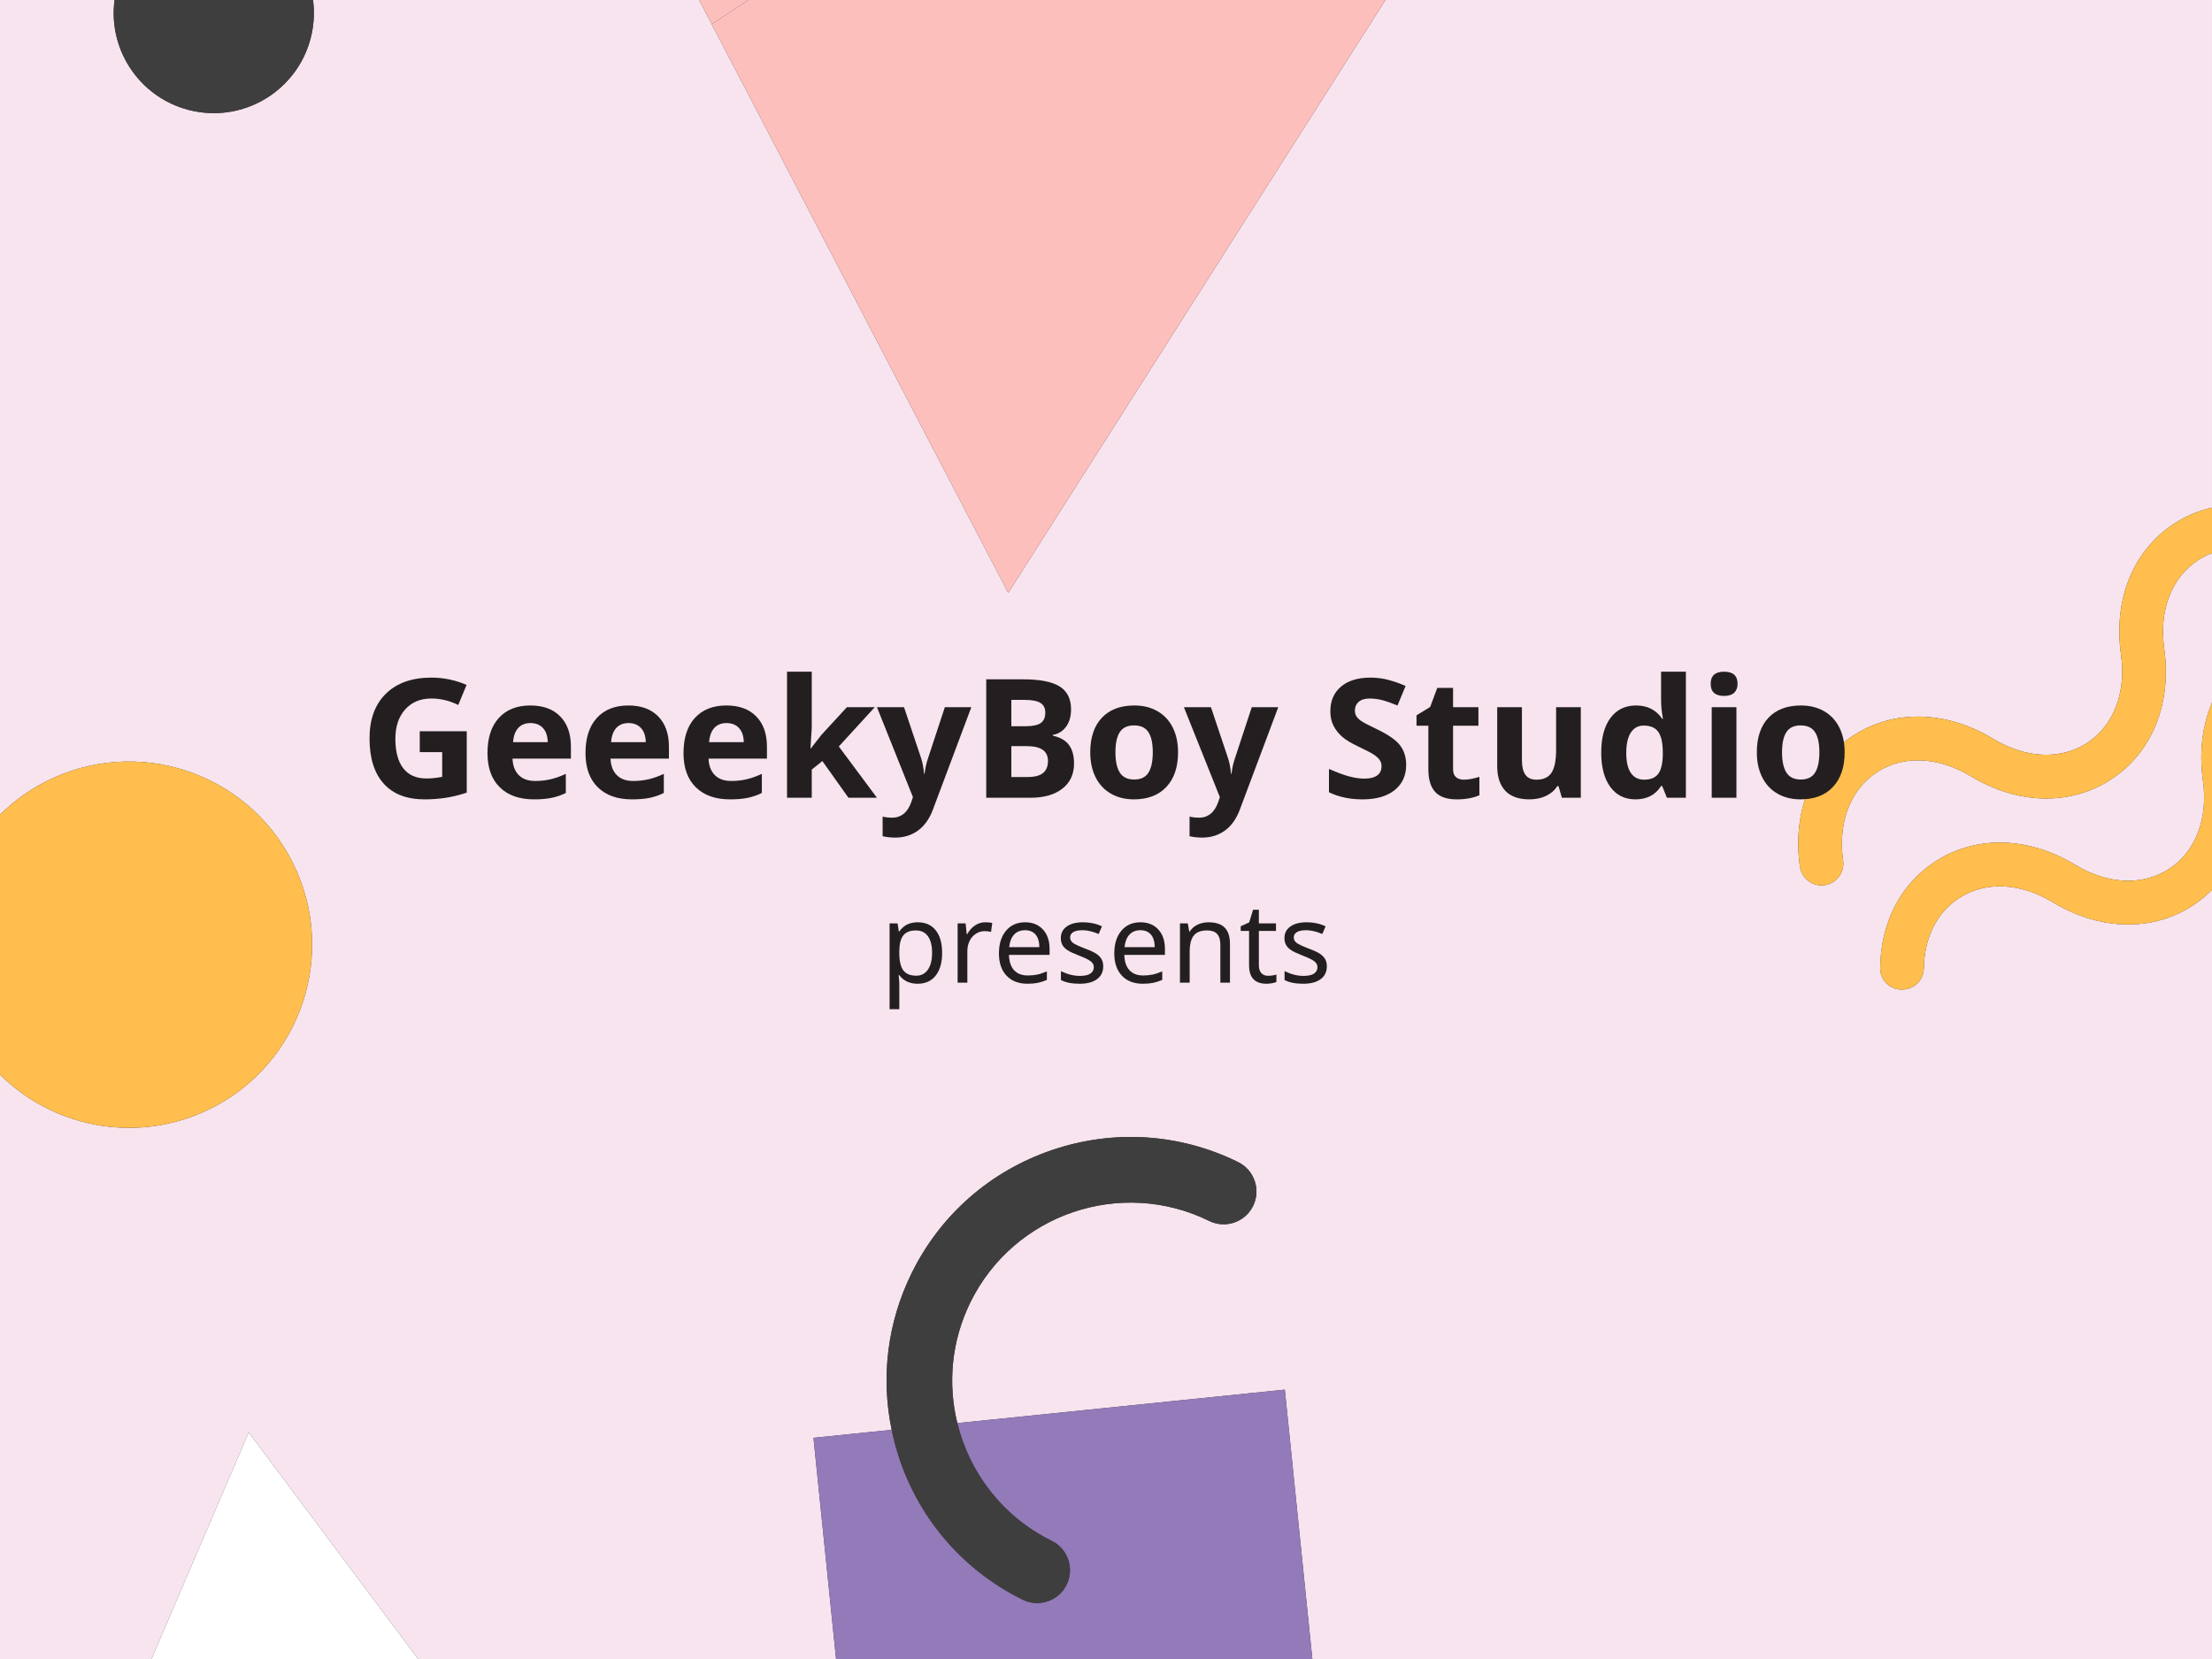 <?xml version="1.0" encoding="utf-8"?>
<!-- Generator: Adobe Illustrator 15.1.0, SVG Export Plug-In . SVG Version: 6.00 Build 0)  -->
<!DOCTYPE svg PUBLIC "-//W3C//DTD SVG 1.0//EN" "http://www.w3.org/TR/2001/REC-SVG-20010904/DTD/svg10.dtd">
<svg version="1.0" id="Layer_1" xmlns="http://www.w3.org/2000/svg" xmlns:xlink="http://www.w3.org/1999/xlink" x="0px" y="0px"
	 width="640px" height="480px" viewBox="0 0 640 480" enable-background="new 0 0 640 480" xml:space="preserve">
<rect x="0" y="0" width="640" height="480" fill="#333333" stroke="none"/>
<g>
	<path fill="#F7E4EE" d="M640,257.449c-1.616,1.627-3.393,3.113-5.354,4.409c-11.779,7.78-27.007,7.471-40.731-0.825
		c-9.449-5.713-19.639-6.121-27.249-1.094c-6.343,4.189-9.915,11.505-10.037,20.155c-0.042,3.081-2.245,5.702-5.295,6.132
		l-0.251,0.035c-3.032,0.429-5.829-1.398-6.757-4.119c-0.214-0.628-0.328-1.304-0.323-2.01c0.096-12.941,5.71-24.119,15.71-30.723
		c11.779-7.781,27.004-7.472,40.731,0.824c9.449,5.713,19.636,6.123,27.249,1.094c7.611-5.026,11.231-14.556,9.689-25.491
		c-1.155-8.184-0.188-15.893,2.618-22.517v-43.287c-1.443,0.543-2.832,1.235-4.14,2.099c-7.614,5.027-11.234,14.558-9.692,25.493
		c2.245,15.88-3.448,30.006-15.228,37.786c-11.779,7.779-27.007,7.471-40.731-0.825c-9.452-5.713-19.639-6.123-27.249-1.096
		c-1.428,0.942-2.715,2.043-3.854,3.282c-4.936,5.368-7.091,13.325-5.838,22.21c0.458,3.234-1.626,6.241-4.729,7.007
		c-0.207,0.052-0.418,0.093-0.634,0.123c-3.451,0.486-6.642-1.916-7.131-5.366c-2.242-15.88,3.454-30.007,15.23-37.785
		c0.003-0.001,0,0,0-0.001c11.779-7.779,27.007-7.471,40.731,0.826c9.452,5.711,19.639,6.121,27.249,1.093
		c7.611-5.027,11.234-14.555,9.689-25.49c-2.242-15.88,3.454-30.009,15.23-37.786c3.443-2.274,7.187-3.837,11.096-4.731V0H0v235.719
		c4.449-4.417,9.753-8.122,15.824-10.817c26.743-11.874,58.048,0.181,69.921,26.923c11.874,26.742-0.181,58.047-26.923,69.921
		c-20.544,9.122-43.771,4.11-58.822-10.821V480h43.842l10.476-24.43l17.636-41.127l26.798,35.838L120.977,480h120.923l-6.54-63.996
		l22.626-2.313c-3.176-15.303-1.218-31.111,5.781-45.326c8.311-16.883,22.727-29.527,40.587-35.604
		c17.863-6.076,36.996-4.843,53.878,3.468c2.273,1.119,3.975,3.058,4.791,5.456c0.816,2.399,0.65,4.972-0.47,7.245
		c-1.12,2.275-3.058,3.976-5.456,4.791c-2.398,0.816-4.972,0.65-7.245-0.47c-25.519-12.563-56.501-2.023-69.064,23.495
		c-5.558,11.288-6.586,23.644-3.805,35.003l94.756-9.685L379.704,480H640V257.449z M90.566,0c0.408,3.106,0.322,6.33-0.341,9.572
		c-3.204,15.67-18.505,25.776-34.176,22.573C41.057,29.079,31.167,14.94,33.144,0H90.566z M291.719,171.553L205.926,7.005
		l-0.421-0.808L202.274,0h14.257l184.324,0l-9.04,14.21L291.719,171.553z"/>
	<path fill="#3F3E3E" d="M56.049,32.145c15.67,3.204,30.972-6.902,34.176-22.573C90.888,6.331,90.974,3.106,90.566,0H33.144
		C31.167,14.94,41.057,29.079,56.049,32.145z"/>
	<polygon fill="#FDBFBC" points="202.274,0 205.505,6.197 205.926,7.005 216.531,0 	"/>
	<path fill="#FFBE4D" d="M58.822,321.745c26.742-11.874,38.797-43.179,26.923-69.921c-11.873-26.742-43.178-38.797-69.921-26.923
		c-6.071,2.695-11.375,6.4-15.824,10.817v75.205C15.051,325.855,38.277,330.867,58.822,321.745z"/>
	<polygon fill="#FFFFFF" points="71.954,414.443 54.318,455.57 43.842,480 120.977,480 98.752,450.281 	"/>
	<path fill="#FFBE4D" d="M613.674,189.39c1.545,10.935-2.078,20.463-9.689,25.49c-7.61,5.028-17.797,4.619-27.249-1.093
		c-13.725-8.297-28.952-8.605-40.731-0.826c0,0.001,0.003,0,0,0.001c-11.776,7.777-17.473,21.905-15.23,37.785
		c0.489,3.45,3.68,5.853,7.131,5.366c0.216-0.03,0.427-0.071,0.634-0.123c3.104-0.766,5.188-3.772,4.729-7.007
		c-1.253-8.886,0.902-16.843,5.838-22.21c1.14-1.239,2.427-2.34,3.854-3.282c7.61-5.027,17.797-4.618,27.249,1.096
		c13.725,8.295,28.952,8.604,40.731,0.825c11.779-7.78,17.473-21.906,15.228-37.786c-1.542-10.935,2.078-20.466,9.692-25.493
		c1.308-0.864,2.696-1.555,4.14-2.099v-13.161c-3.909,0.895-7.652,2.457-11.096,4.731
		C617.128,159.381,611.432,173.51,613.674,189.39z"/>
	<path fill="#937AB9" d="M276.983,411.75c3.505,14.318,13.07,27.054,27.3,34.06c2.272,1.119,3.974,3.057,4.79,5.456
		c0.816,2.398,0.649,4.973-0.469,7.246c-0.754,1.53-1.88,2.803-3.267,3.72c-0.672,0.444-1.407,0.805-2.19,1.071
		c-2.399,0.816-4.972,0.648-7.245-0.47c-16.882-8.313-29.527-22.728-35.603-40.589c-0.96-2.823-1.717-5.68-2.313-8.553
		l-22.626,2.313l6.54,63.996h137.805l-7.965-77.935L276.983,411.75z"/>
	<path fill="#FFBE4D" d="M637.382,225.837c1.542,10.935-2.078,20.464-9.689,25.491c-7.613,5.029-17.8,4.619-27.249-1.094
		c-13.728-8.296-28.952-8.605-40.731-0.824c-10,6.604-15.614,17.781-15.71,30.723c-0.005,0.706,0.109,1.382,0.323,2.01
		c0.928,2.721,3.725,4.548,6.757,4.119l0.251-0.035c3.05-0.43,5.253-3.051,5.295-6.132c0.122-8.65,3.694-15.966,10.037-20.155
		c7.61-5.027,17.8-4.619,27.249,1.094c13.725,8.296,28.952,8.605,40.731,0.825c1.962-1.296,3.738-2.782,5.354-4.409v-54.128
		C637.193,209.944,636.227,217.654,637.382,225.837z"/>
	<path fill="#3F3E3E" d="M295.901,462.833c2.273,1.118,4.846,1.286,7.245,0.47c0.784-0.267,1.518-0.627,2.19-1.071
		c1.387-0.917,2.513-2.189,3.267-3.72c1.119-2.273,1.285-4.848,0.469-7.246c-0.816-2.399-2.518-4.337-4.79-5.456
		c-14.229-7.006-23.794-19.741-27.3-34.06c-2.781-11.359-1.752-23.715,3.805-35.003c12.563-25.519,43.545-36.058,69.064-23.495
		c2.273,1.12,4.847,1.286,7.245,0.47c2.398-0.815,4.336-2.516,5.456-4.791c1.12-2.273,1.286-4.846,0.47-7.245
		c-0.816-2.398-2.518-4.337-4.791-5.456c-16.883-8.311-36.016-9.544-53.878-3.468c-17.861,6.076-32.276,18.721-40.587,35.604
		c-6.999,14.215-8.957,30.023-5.781,45.326c0.596,2.873,1.353,5.729,2.313,8.553C266.375,440.105,279.02,454.52,295.901,462.833z"/>
	<polygon fill="#FDBFBC" points="216.531,0 205.926,7.005 291.719,171.553 391.815,14.21 400.855,0 	"/>
</g>
<g>
	<g>
		<rect x="88.787" y="194.333" fill="none" width="462.427" height="36.994"/>
		<path fill="#231F20" d="M121.45,211.57h13.594v17.766c-2.203,0.719-4.277,1.223-6.223,1.512s-3.934,0.434-5.965,0.434
			c-5.172,0-9.121-1.52-11.848-4.559c-2.727-3.039-4.09-7.402-4.09-13.09c0-5.531,1.582-9.844,4.746-12.938s7.551-4.641,13.16-4.641
			c3.516,0,6.906,0.703,10.172,2.109l-2.414,5.813c-2.5-1.25-5.102-1.875-7.805-1.875c-3.141,0-5.656,1.055-7.547,3.164
			s-2.836,4.945-2.836,8.508c0,3.719,0.762,6.559,2.285,8.52c1.523,1.961,3.738,2.941,6.645,2.941c1.516,0,3.055-0.156,4.617-0.469
			v-7.148h-6.492V211.57z"/>
		<path fill="#231F20" d="M154.497,231.281c-4.219,0-7.516-1.164-9.891-3.492c-2.375-2.328-3.563-5.625-3.563-9.891
			c0-4.391,1.098-7.785,3.293-10.184c2.195-2.398,5.23-3.598,9.105-3.598c3.703,0,6.586,1.055,8.648,3.164s3.094,5.024,3.094,8.742
			v3.469h-16.898c0.078,2.031,0.68,3.618,1.805,4.758c1.125,1.141,2.703,1.711,4.734,1.711c1.578,0,3.07-0.164,4.477-0.492
			s2.875-0.852,4.406-1.57v5.531c-1.25,0.625-2.586,1.09-4.008,1.395S156.543,231.281,154.497,231.281z M153.489,209.203
			c-1.516,0-2.703,0.48-3.563,1.441s-1.352,2.324-1.477,4.09h10.031c-0.031-1.766-0.492-3.129-1.383-4.09
			S155.004,209.203,153.489,209.203z"/>
		<path fill="#231F20" d="M182.856,231.281c-4.219,0-7.516-1.164-9.891-3.492c-2.375-2.328-3.563-5.625-3.563-9.891
			c0-4.391,1.098-7.785,3.293-10.184c2.195-2.398,5.23-3.598,9.105-3.598c3.703,0,6.586,1.055,8.648,3.164s3.094,5.024,3.094,8.742
			v3.469h-16.898c0.078,2.031,0.68,3.618,1.805,4.758c1.125,1.141,2.703,1.711,4.734,1.711c1.578,0,3.07-0.164,4.477-0.492
			s2.875-0.852,4.406-1.57v5.531c-1.25,0.625-2.586,1.09-4.008,1.395S184.903,231.281,182.856,231.281z M181.848,209.203
			c-1.516,0-2.703,0.48-3.563,1.441s-1.352,2.324-1.477,4.09h10.031c-0.031-1.766-0.492-3.129-1.383-4.09
			S183.364,209.203,181.848,209.203z"/>
		<path fill="#231F20" d="M211.215,231.281c-4.219,0-7.516-1.164-9.891-3.492c-2.375-2.328-3.563-5.625-3.563-9.891
			c0-4.391,1.098-7.785,3.293-10.184c2.195-2.398,5.23-3.598,9.105-3.598c3.703,0,6.586,1.055,8.648,3.164s3.094,5.024,3.094,8.742
			v3.469h-16.898c0.078,2.031,0.68,3.618,1.805,4.758c1.125,1.141,2.703,1.711,4.734,1.711c1.578,0,3.07-0.164,4.477-0.492
			s2.875-0.852,4.406-1.57v5.531c-1.25,0.625-2.586,1.09-4.008,1.395S213.262,231.281,211.215,231.281z M210.208,209.203
			c-1.516,0-2.703,0.48-3.563,1.441s-1.352,2.324-1.477,4.09H215.2c-0.031-1.766-0.492-3.129-1.383-4.09
			S211.723,209.203,210.208,209.203z"/>
		<path fill="#231F20" d="M234.583,216.563l3.117-3.984l7.336-7.969h8.063l-10.406,11.367l11.039,14.836h-8.25l-7.547-10.617
			l-3.07,2.461v8.156h-7.148v-36.469h7.148v16.266l-0.375,5.953H234.583z"/>
		<path fill="#231F20" d="M253.731,204.609h7.828l4.945,14.742c0.422,1.281,0.711,2.797,0.867,4.547h0.141
			c0.172-1.609,0.508-3.125,1.008-4.547l4.852-14.742h7.664l-11.086,29.555c-1.016,2.734-2.465,4.781-4.348,6.141
			s-4.082,2.039-6.598,2.039c-1.234,0-2.445-0.133-3.633-0.398v-5.672c0.859,0.203,1.797,0.305,2.813,0.305
			c1.266,0,2.371-0.387,3.316-1.16s1.684-1.942,2.215-3.504l0.422-1.289L253.731,204.609z"/>
		<path fill="#231F20" d="M285.348,196.547h10.664c4.859,0,8.387,0.691,10.582,2.074s3.293,3.583,3.293,6.598
			c0,2.047-0.48,3.727-1.441,5.039s-2.238,2.102-3.832,2.367v0.234c2.172,0.484,3.738,1.391,4.699,2.719
			c0.961,1.328,1.441,3.094,1.441,5.297c0,3.125-1.129,5.563-3.387,7.313c-2.258,1.75-5.324,2.625-9.199,2.625h-12.82V196.547z
			 M292.614,210.117h4.219c1.969,0,3.395-0.305,4.277-0.914s1.324-1.617,1.324-3.023c0-1.313-0.48-2.253-1.441-2.824
			c-0.961-0.57-2.48-0.855-4.559-0.855h-3.82V210.117z M292.614,215.883v8.93h4.734c2,0,3.477-0.383,4.43-1.148
			c0.953-0.765,1.43-1.937,1.43-3.516c0-2.844-2.031-4.266-6.094-4.266H292.614z"/>
		<path fill="#231F20" d="M340.848,217.664c0,4.266-1.125,7.602-3.375,10.008c-2.25,2.406-5.383,3.609-9.398,3.609
			c-2.516,0-4.734-0.551-6.656-1.652c-1.921-1.102-3.398-2.684-4.429-4.746s-1.547-4.468-1.547-7.219
			c0-4.281,1.117-7.609,3.352-9.984c2.234-2.375,5.375-3.563,9.421-3.563c2.516,0,4.734,0.547,6.656,1.641
			c1.922,1.094,3.398,2.664,4.43,4.711C340.332,212.516,340.848,214.914,340.848,217.664z M322.73,217.664
			c0,2.594,0.426,4.555,1.277,5.883c0.852,1.328,2.238,1.992,4.16,1.992c1.906,0,3.277-0.66,4.113-1.98
			c0.836-1.32,1.254-3.285,1.254-5.895c0-2.593-0.422-4.539-1.266-5.836c-0.844-1.297-2.227-1.945-4.148-1.945
			c-1.906,0-3.281,0.645-4.125,1.934S322.73,215.055,322.73,217.664z"/>
		<path fill="#231F20" d="M342.535,204.609h7.828l4.945,14.742c0.422,1.281,0.711,2.797,0.867,4.547h0.141
			c0.172-1.609,0.508-3.125,1.008-4.547l4.852-14.742h7.664l-11.086,29.555c-1.016,2.734-2.465,4.781-4.348,6.141
			s-4.082,2.039-6.598,2.039c-1.234,0-2.445-0.133-3.633-0.398v-5.672c0.859,0.203,1.797,0.305,2.813,0.305
			c1.266,0,2.371-0.387,3.316-1.16s1.684-1.942,2.215-3.504l0.422-1.289L342.535,204.609z"/>
		<path fill="#231F20" d="M406.848,221.297c0,3.094-1.113,5.531-3.34,7.313s-5.324,2.672-9.293,2.672
			c-3.656,0-6.891-0.688-9.703-2.063v-6.75c2.313,1.031,4.27,1.758,5.871,2.18s3.066,0.633,4.395,0.633
			c1.594,0,2.816-0.305,3.668-0.914s1.277-1.515,1.277-2.719c0-0.671-0.188-1.269-0.563-1.793c-0.375-0.523-0.926-1.027-1.652-1.512
			c-0.727-0.484-2.207-1.257-4.441-2.32c-2.094-0.984-3.664-1.93-4.711-2.836c-1.047-0.906-1.883-1.96-2.508-3.164
			c-0.625-1.203-0.938-2.609-0.938-4.219c0-3.031,1.027-5.414,3.082-7.148s4.895-2.602,8.52-2.602c1.781,0,3.48,0.211,5.098,0.633
			s3.309,1.016,5.074,1.781l-2.344,5.648c-1.828-0.75-3.34-1.273-4.535-1.57c-1.195-0.296-2.371-0.445-3.527-0.445
			c-1.375,0-2.43,0.32-3.164,0.961c-0.734,0.641-1.102,1.477-1.102,2.508c0,0.641,0.148,1.199,0.445,1.676
			c0.297,0.477,0.77,0.938,1.418,1.383s2.184,1.246,4.605,2.402c3.203,1.532,5.398,3.067,6.586,4.605
			C406.254,217.176,406.848,219.063,406.848,221.297z"/>
		<path fill="#231F20" d="M423.535,225.586c1.25,0,2.75-0.273,4.5-0.82v5.32c-1.781,0.797-3.969,1.195-6.563,1.195
			c-2.859,0-4.941-0.723-6.246-2.168c-1.305-1.445-1.957-3.613-1.957-6.504v-12.633h-3.422v-3.023l3.938-2.391l2.063-5.531h4.57
			v5.578h7.336v5.367h-7.336v12.633c0,1.016,0.285,1.766,0.855,2.25C421.844,225.344,422.598,225.586,423.535,225.586z"/>
		<path fill="#231F20" d="M451.895,230.813l-0.961-3.352h-0.375c-0.766,1.219-1.852,2.16-3.258,2.824s-3.008,0.996-4.805,0.996
			c-3.078,0-5.398-0.824-6.961-2.473c-1.563-1.648-2.344-4.02-2.344-7.113v-17.086h7.148v15.305c0,1.891,0.336,3.309,1.008,4.254
			c0.672,0.946,1.742,1.418,3.211,1.418c2,0,3.445-0.668,4.336-2.004s1.336-3.551,1.336-6.645v-12.328h7.148v26.203H451.895z"/>
		<path fill="#231F20" d="M473.176,231.281c-3.078,0-5.496-1.195-7.254-3.586s-2.637-5.703-2.637-9.938
			c0-4.297,0.895-7.644,2.684-10.043c1.789-2.398,4.254-3.598,7.395-3.598c3.297,0,5.813,1.281,7.547,3.844h0.234
			c-0.359-1.953-0.539-3.695-0.539-5.227v-8.391h7.172v36.469h-5.484l-1.383-3.398h-0.305
			C478.98,229.992,476.504,231.281,473.176,231.281z M475.684,225.586c1.828,0,3.168-0.531,4.02-1.594
			c0.852-1.063,1.316-2.867,1.395-5.414v-0.773c0-2.813-0.434-4.828-1.301-6.047s-2.277-1.828-4.23-1.828
			c-1.594,0-2.832,0.676-3.715,2.027c-0.883,1.352-1.324,3.316-1.324,5.895s0.445,4.512,1.336,5.801
			S474.027,225.586,475.684,225.586z"/>
		<path fill="#231F20" d="M494.949,197.836c0-2.328,1.297-3.492,3.891-3.492s3.891,1.164,3.891,3.492c0,1.11-0.324,1.973-0.973,2.59
			c-0.648,0.618-1.621,0.926-2.918,0.926C496.246,201.352,494.949,200.18,494.949,197.836z M502.402,230.813h-7.148v-26.203h7.148
			V230.813z"/>
		<path fill="#231F20" d="M533.715,217.664c0,4.266-1.125,7.602-3.375,10.008c-2.25,2.406-5.383,3.609-9.398,3.609
			c-2.516,0-4.734-0.551-6.656-1.652s-3.398-2.684-4.43-4.746s-1.547-4.468-1.547-7.219c0-4.281,1.117-7.609,3.352-9.984
			c2.234-2.375,5.375-3.563,9.422-3.563c2.516,0,4.734,0.547,6.656,1.641c1.922,1.094,3.398,2.664,4.43,4.711
			C533.199,212.516,533.715,214.914,533.715,217.664z M515.598,217.664c0,2.594,0.426,4.555,1.277,5.883
			c0.852,1.328,2.238,1.992,4.16,1.992c1.906,0,3.277-0.66,4.113-1.98c0.836-1.32,1.254-3.285,1.254-5.895
			c0-2.593-0.422-4.539-1.266-5.836c-0.844-1.297-2.227-1.945-4.148-1.945c-1.906,0-3.281,0.645-4.125,1.934
			S515.598,215.055,515.598,217.664z"/>
	</g>
	<g>
		<rect x="254.243" y="259.992" fill="none" width="131.514" height="25.676"/>
		<path fill="#231F20" d="M265.508,284.625c-2.302,0-4.073-0.828-5.313-2.484h-0.188l0.063,0.641
			c0.083,0.813,0.125,1.536,0.125,2.172V292h-2.813v-24.844h2.313l0.375,2.344h0.125c0.667-0.938,1.438-1.615,2.313-2.031
			c0.875-0.417,1.885-0.625,3.031-0.625c2.229,0,3.961,0.773,5.195,2.32s1.852,3.727,1.852,6.539c0,2.802-0.62,4.989-1.859,6.563
			C269.487,283.838,267.747,284.625,265.508,284.625z M265.039,269.203c-1.698,0-2.925,0.479-3.68,1.438
			c-0.755,0.958-1.144,2.463-1.164,4.516v0.547c0,2.322,0.385,4.002,1.156,5.039c0.771,1.036,2.021,1.555,3.75,1.555
			c1.438,0,2.56-0.584,3.367-1.75c0.807-1.167,1.211-2.792,1.211-4.875c0-2.094-0.404-3.695-1.211-4.805
			C267.661,269.758,266.518,269.203,265.039,269.203z"/>
		<path fill="#231F20" d="M285.07,266.844c0.76,0,1.432,0.063,2.016,0.188l-0.344,2.594c-0.636-0.146-1.255-0.219-1.859-0.219
			c-0.906,0-1.748,0.25-2.523,0.75c-0.776,0.5-1.383,1.189-1.82,2.07c-0.438,0.88-0.656,1.856-0.656,2.93v9.156h-2.813v-17.156
			h2.313l0.313,3.141h0.125c0.656-1.136,1.432-1.995,2.328-2.578C283.044,267.135,284.018,266.844,285.07,266.844z"/>
		<path fill="#231F20" d="M297.273,284.625c-2.573,0-4.591-0.779-6.055-2.336c-1.464-1.558-2.195-3.701-2.195-6.43
			c0-2.75,0.682-4.94,2.047-6.57c1.364-1.631,3.208-2.445,5.531-2.445c2.156,0,3.875,0.695,5.156,2.086s1.922,3.273,1.922,5.648
			v1.703h-11.75c0.052,1.947,0.547,3.427,1.484,4.438c0.938,1.01,2.266,1.516,3.984,1.516c0.917,0,1.786-0.081,2.609-0.242
			c0.823-0.162,1.786-0.477,2.891-0.945v2.469c-0.948,0.406-1.839,0.692-2.672,0.859
			C299.393,284.541,298.409,284.625,297.273,284.625z M296.57,269.141c-1.344,0-2.406,0.432-3.188,1.297
			c-0.781,0.864-1.245,2.067-1.391,3.609h8.734c-0.021-1.604-0.391-2.823-1.109-3.656
			C298.898,269.557,297.883,269.141,296.57,269.141z"/>
		<path fill="#231F20" d="M319.195,279.578c0,1.604-0.599,2.846-1.797,3.727c-1.198,0.88-2.88,1.32-5.047,1.32
			c-2.261,0-4.058-0.359-5.391-1.078v-2.563c1.885,0.916,3.703,1.375,5.453,1.375c1.417,0,2.448-0.229,3.094-0.688
			c0.646-0.459,0.969-1.073,0.969-1.844c0-0.678-0.31-1.25-0.93-1.719c-0.62-0.469-1.722-1.006-3.305-1.609
			c-1.615-0.625-2.75-1.159-3.406-1.602c-0.656-0.443-1.138-0.94-1.445-1.492c-0.308-0.553-0.461-1.225-0.461-2.016
			c0-1.406,0.573-2.516,1.719-3.328c1.146-0.813,2.719-1.219,4.719-1.219c1.948,0,3.771,0.385,5.469,1.156l-0.953,2.234
			c-1.74-0.729-3.308-1.094-4.703-1.094c-1.167,0-2.052,0.185-2.656,0.555c-0.604,0.369-0.906,0.877-0.906,1.523
			c0,0.625,0.26,1.143,0.781,1.555c0.521,0.411,1.734,0.981,3.641,1.711c1.427,0.531,2.481,1.025,3.164,1.484
			c0.682,0.458,1.185,0.974,1.508,1.547C319.034,278.088,319.195,278.775,319.195,279.578z"/>
		<path fill="#231F20" d="M330.648,284.625c-2.573,0-4.592-0.779-6.055-2.336c-1.464-1.558-2.195-3.701-2.195-6.43
			c0-2.75,0.682-4.94,2.047-6.57c1.364-1.631,3.208-2.445,5.531-2.445c2.156,0,3.875,0.695,5.156,2.086s1.922,3.273,1.922,5.648
			v1.703h-11.75c0.052,1.947,0.547,3.427,1.484,4.438c0.938,1.01,2.266,1.516,3.984,1.516c0.916,0,1.786-0.081,2.609-0.242
			c0.822-0.162,1.786-0.477,2.891-0.945v2.469c-0.948,0.406-1.839,0.692-2.672,0.859
			C332.768,284.541,331.783,284.625,330.648,284.625z M329.945,269.141c-1.344,0-2.406,0.432-3.188,1.297
			c-0.781,0.864-1.245,2.067-1.391,3.609h8.734c-0.021-1.604-0.391-2.823-1.109-3.656
			C332.273,269.557,331.258,269.141,329.945,269.141z"/>
		<path fill="#231F20" d="M353.086,284.313v-10.969c0-1.396-0.311-2.436-0.93-3.117c-0.62-0.683-1.592-1.023-2.914-1.023
			c-1.761,0-3.039,0.486-3.836,1.461c-0.797,0.974-1.195,2.56-1.195,4.758v8.891h-2.813v-17.156h2.266l0.422,2.344h0.156
			c0.531-0.844,1.275-1.498,2.234-1.961c0.958-0.464,2.016-0.695,3.172-0.695c2.104,0,3.666,0.51,4.688,1.531
			c1.021,1.021,1.531,2.609,1.531,4.766v11.172H353.086z"/>
		<path fill="#231F20" d="M366.914,282.328c0.364,0,0.791-0.037,1.281-0.109c0.489-0.073,0.859-0.156,1.109-0.25v2.156
			c-0.261,0.114-0.664,0.227-1.211,0.336s-1.102,0.164-1.664,0.164c-3.354,0-5.031-1.766-5.031-5.297v-9.984h-2.422V268l2.453-1.125
			l1.125-3.656h1.672v3.938h4.953v2.188h-4.953v9.906c0,0.989,0.236,1.75,0.711,2.281
			C365.411,282.063,366.07,282.328,366.914,282.328z"/>
		<path fill="#231F20" d="M383.898,279.578c0,1.604-0.6,2.846-1.797,3.727c-1.198,0.88-2.881,1.32-5.047,1.32
			c-2.261,0-4.058-0.359-5.391-1.078v-2.563c1.885,0.916,3.703,1.375,5.453,1.375c1.416,0,2.447-0.229,3.094-0.688
			c0.646-0.459,0.969-1.073,0.969-1.844c0-0.678-0.311-1.25-0.93-1.719c-0.62-0.469-1.722-1.006-3.305-1.609
			c-1.615-0.625-2.75-1.159-3.406-1.602c-0.656-0.443-1.139-0.94-1.445-1.492c-0.308-0.553-0.461-1.225-0.461-2.016
			c0-1.406,0.572-2.516,1.719-3.328c1.146-0.813,2.719-1.219,4.719-1.219c1.947,0,3.771,0.385,5.469,1.156l-0.953,2.234
			c-1.74-0.729-3.308-1.094-4.703-1.094c-1.167,0-2.053,0.185-2.656,0.555c-0.604,0.369-0.906,0.877-0.906,1.523
			c0,0.625,0.26,1.143,0.781,1.555c0.521,0.411,1.734,0.981,3.641,1.711c1.427,0.531,2.481,1.025,3.164,1.484
			c0.682,0.458,1.185,0.974,1.508,1.547C383.736,278.088,383.898,278.775,383.898,279.578z"/>
	</g>
</g>
</svg>
